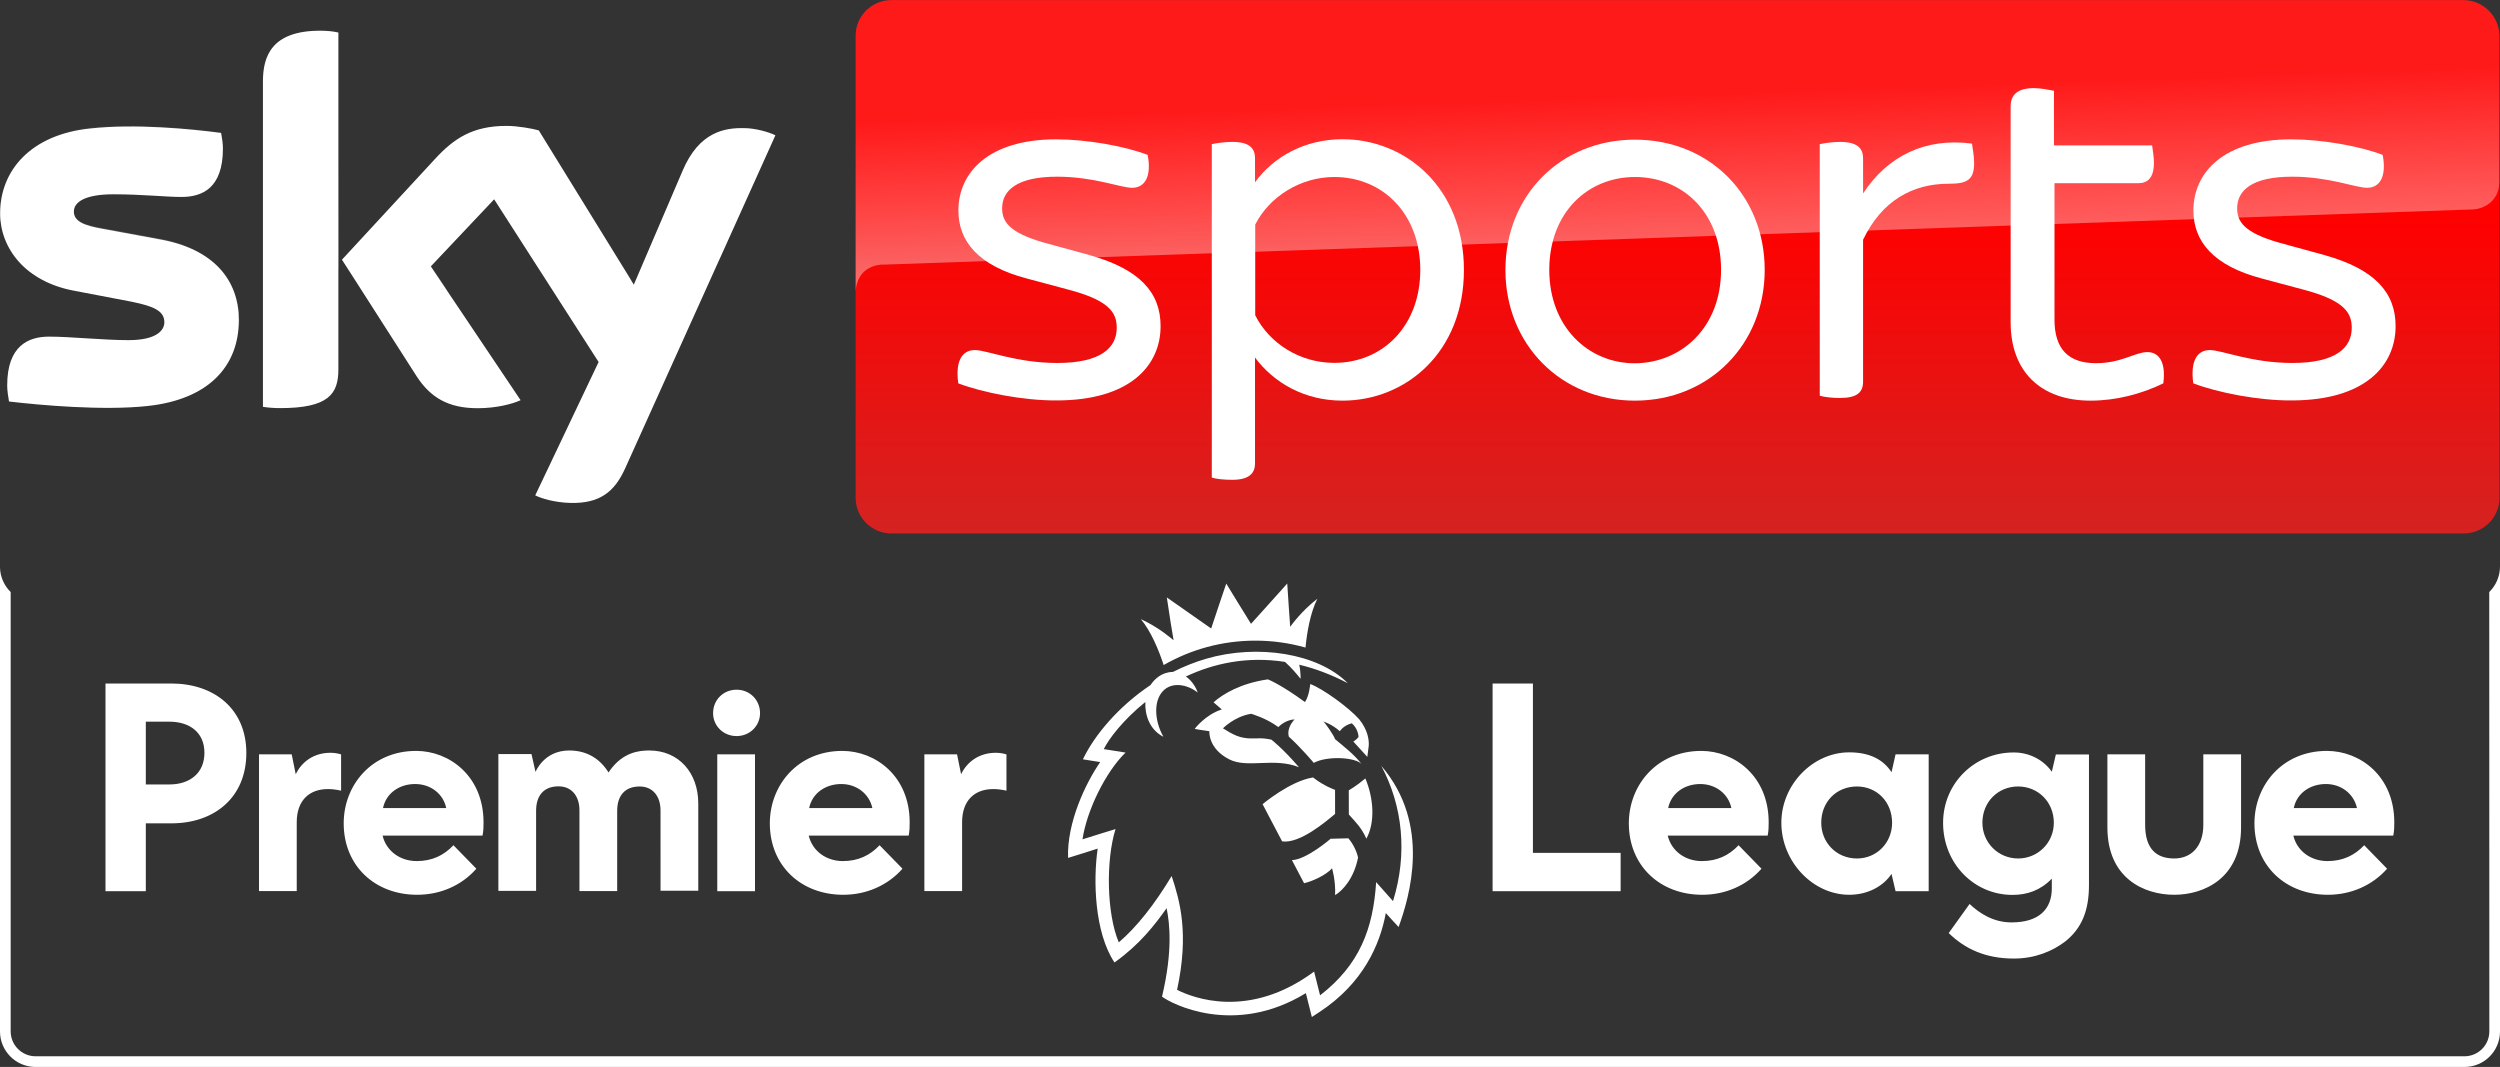 <svg width="2343.1" height="1e3" enable-background="new 0 0 2342.5 500" version="1.1" viewBox="0 0 2343.1 1e3" xml:space="preserve" xmlns="http://www.w3.org/2000/svg">
<rect x="0" y="0" width="2343.1" height="1e3" fill="#333333" stroke="none"/>
<g transform="matrix(1 0 0 1 200.04 450.09)">
	<g transform="translate(200,450)">
		<path d="m101.6-435.8c5.9 2.9 18 6.7 33.5 7.1 26.4 0.4 40.6-9.6 51-32.9l140.6-311.7c-5.9-2.9-18.8-6.7-29.3-6.7-18-0.4-42.2 3.3-57.7 40l-45.7 106.7-89.1-144.6c-5.9-1.7-20.1-4.2-30.1-4.2-31.8 0-49.4 11.7-67.3 31.2l-87 94.2 69.9 109.2c13 20 29.7 30 57.3 30 18 0 33-4.2 40.2-7.5l-84.2-125.4 59.4-62.9 97.9 152.5zm-184.5-118c0 22.9-9.2 36.2-54.4 36.2-5.9 0-11.3-0.4-16.3-1.2v-305c0-23.3 7.9-47.5 53.5-47.5 5.9 0 11.7 0.4 17.2 1.7zm-93.3-46.2c0 42.9-28 74.2-85.3 80.4-41.4 4.6-101.6-0.8-130.1-4.2-0.8-4.6-1.7-10.4-1.7-15 0-37.5 20.1-45.8 39.3-45.8 19.7 0 51 3.3 74.5 3.3 25.5 0 33.5-8.8 33.5-16.7 0-10.8-10-15-30.1-19.2l-54.4-10.4c-45.2-8.3-69.4-39.6-69.4-72.5 0-40 28.4-73.8 84.5-79.6 42.2-4.6 94.1 0.4 122.6 4.2 0.8 4.6 1.7 9.6 1.7 14.6 0 37.5-19.7 45.4-38.9 45.4-14.6 0-37.2-2.5-63.6-2.5s-37.2 7.1-37.2 16.2c0 9.6 10.5 13.3 27.2 16.2l51.9 9.6c52.5 8.9 75.5 38.9 75.5 76z" fill="#fff"/>
			<linearGradient id="s25_2_" x1="-1151.8" x2="-1152" y1="-784.92" y2="-782.98" gradientTransform="matrix(149.68 0 0 -57.766 172382 -45995)" gradientUnits="userSpaceOnUse">
			<stop stop-color="#fff" offset="0"/>
			<stop stop-color="#fff" stop-opacity=".25" offset="1"/>
		</linearGradient>
		<path d="m326.6-773.3-51.5 114.2c-1.7 2.9-7.1 12.9-21.3 13.3-3.3 0-46.9 1.7-46.9 1.7-8.4 0.4-11.3 8.3-11.3 8.3l44.4-104.2c15.5-36.7 39.7-40.4 57.7-40 10.1 0 23 3.3 28.9 6.7zm-134.7 136.2-87-140.8c-5.9-1.7-20.1-4.2-30.1-4.2-31.8 0-49.4 11.7-67.3 31.2l-87 94.2 7.1 10.8c2.9 4.2 8.8 10.8 20.5 10.4 4.2 0 46-1.7 49.4-1.7 10.9-0.4 17.6 4.2 21.8 9.6l-15.6-23.2 59.4-62.9 40.2 62.5c7.1 9.6 18 9.6 20.5 9.6 2.1 0 54.4-2.1 56.9-2.1 3.7-0.1 7.9 2 11.2 6.6zm-292-234.1c-45.6 0-53.1 24.2-53.1 47.5v209.2c0-8.3 6.7-17.1 17.2-17.5 7.5-0.4 28.9-0.8 35.1-1.2 7.1-0.4 17.6-5 18-17.9v-218.3c-5.5-1-11.3-1.8-17.2-1.8zm-152.2 194.5-51.9-9.6c-16.7-2.9-27.2-6.7-27.2-16.2 0-8.8 10.9-16.2 37.2-16.2 25.9 0 48.9 2.5 63.6 2.5 19.2 0 38.9-7.9 38.9-45.4 0-5-0.4-9.6-1.7-14.6-28.4-3.3-79.9-8.8-122.6-4.2-55.6 6.6-84 40.4-84 80.4 0 20.4 9.2 40.4 27.6 54.6 13.8 8.8 27.6 12.5 41.8 15 11.7 2.1 38.1 3.8 58.1 2.9 6.3-0.4 51.9-1.7 61.9-2.1 23-0.8 36 18.7 34.3 38.7v-1.2c0.4-2.5 0.4-5 0.4-7.9-0.3-37.1-23.3-67.1-76.4-76.7z" enable-background="new    " fill="url(#s25_2_)" opacity=".25"/>
			<linearGradient id="Plinth_1_" x1="-1152.6" x2="-1152.6" y1="-773.58" y2="-778.43" gradientTransform="matrix(317.37 0 0 -103 366970 -80578)" gradientUnits="userSpaceOnUse">
			<stop stop-color="#f00" offset=".4"/>
			<stop stop-color="#D42321" offset="1"/>
		</linearGradient>
		<path d="m1908.6-900h-1473.2c-18.4 0-33.5 15-33.5 33.3v433.3c0 18.3 15.1 33.3 33.5 33.3h1473.7c18.4 0 33.5-15 33.5-33.3v-433.3c-0.5-18.3-15.6-33.3-34-33.3z" fill="url(#Plinth_1_)"/>
			<linearGradient id="p40_2_" x1="-1152.3" x2="-1152.8" y1="-785.34" y2="-782.74" gradientTransform="matrix(317.37 0 0 -56.478 366970 -45017)" gradientUnits="userSpaceOnUse">
			<stop stop-color="#fff" offset="0"/>
			<stop stop-color="#fff" stop-opacity=".25" offset="1"/>
		</linearGradient>
		<path d="m425.7-652.1h3.3c99.1-3.3 1488.3-51.7 1488.3-51.7 12.5-0.4 25.1-9.6 25.1-25.4v-137.5c0-18.3-15.1-33.3-33.5-33.3h-1473.5c-18.4 0-33.5 15-33.5 33.3v240.8c0-2.9 0.4-23.7 23.8-26.2z" enable-background="new    " fill="url(#p40_2_)" opacity=".4"/>
		<g transform="translate(184.41 16.308)" fill="#fff">
			<path d="m313.7-557.1c-2.9-20.4 3.3-31.2 15.5-31.2 11.3 0 38.9 12.1 77.4 12.1 40.6 0 55.6-14.2 55.6-32.9 0-13.3-5.9-25-42.2-35l-41.8-11.2c-46.4-12.1-64.4-35.4-64.4-63.8 0-35.4 28-66.7 91.6-66.7 28.4 0 64 6.2 85.8 14.6 3.8 20-2.5 30.8-14.6 30.8-10.9 0-35.6-10.4-70.3-10.4-37.6 0-51.5 12.9-51.5 29.6 0 11.7 5.4 22.5 38.9 32.1l42.7 11.7c47.7 13.3 66.9 35.4 66.9 66.7 0 36.7-28.4 69.6-97.5 69.6-31 0.2-69.1-7.3-92.1-16z"/>
			<path d="m787.6-663.4c0 77.1-54.4 122.5-113.8 122.5-35.6 0-64.4-16.7-82-40.4v99.2c0 9.2-5.4 15.4-21.3 15.4-7.9 0-15.5-0.8-19.2-2.1v-312.5c3.8-0.8 11.3-2.1 19.2-2.1 15.9 0 21.3 5.8 21.3 15.4v22.5c17.2-23.8 46.4-40.4 82-40.4 59.5 0 113.8 45.8 113.8 122.5zm-40.9 0c0-51.7-34.3-87.1-80.7-87.1-31.4 0-60.7 18.3-74 44.6v85c13.4 26.7 42.2 44.6 74 44.6 46.3 0 80.7-35.4 80.7-87.1z"/>
			<path d="m826.5-663.4c0-70 51.9-122.1 121.3-122.1 69.9 0 121.7 52.1 121.7 122.1 0 69.6-51.9 122.5-121.7 122.5-69.4 0-121.3-52.9-121.3-122.5zm202.1 0c0-54.2-36.4-87.1-80.7-87.1-43.9 0-80.3 32.9-80.3 87.1 0 53.3 36.4 87.5 80.3 87.5 44.3-0.4 80.7-34.2 80.7-87.5z"/>
			<path d="m1265.8-763.8c0 16.2-6.7 19.6-23.8 19.6-33.9 0-62.7 15.8-80.3 52.5v132.9c0 10-5.4 15.4-21.8 15.4-6.7 0-14.6-0.8-18.8-2.1v-235.8c3.8-0.8 11.7-2.1 18.8-2.1 16.3 0 21.8 5.8 21.8 15.4v32.9c23-35 58.1-52.5 102.1-46.7 0.3 3.4 2 10.9 2 18z"/>
			<path d="m1443.1-557.1c-20.5 10-44.3 16.2-68.2 16.2-46.9 0-74.9-27.5-74.9-73.3v-202.5c0-10.4 5.9-17.1 21.8-17.1 6.7 0 14.6 1.7 18.8 2.5v51.2h92c0.4 3.3 1.7 10.4 1.7 16.2 0 14.2-5.9 19.2-14.6 19.2h-78.6v127.9c0 27.5 13 40.8 38.9 40.8 23.8 0 36.8-10.4 48.1-10.4s17.5 9.7 15 29.3z"/>
			<path d="m1471.2-557.1c-2.9-20.4 3.3-31.2 15.5-31.2 11.3 0 38.9 12.1 77.4 12.1 40.6 0 55.6-14.2 55.6-32.9 0-13.3-5.9-25-42.2-35l-41.8-11.2c-46.4-12.1-64.4-35.4-64.4-63.8 0-35.4 28-66.7 91.6-66.7 28.4 0 64 6.2 85.8 14.6 3.8 20-2.5 30.8-14.6 30.8-10.9 0-35.6-10.4-70.3-10.4-37.6 0-51.5 12.9-51.5 29.6 0 11.7 5.4 22.5 38.9 32.1l42.7 11.7c47.7 13.3 66.9 35.4 66.9 66.7 0 36.7-28.4 69.6-97.5 69.6-31.1 0.2-69.1-7.3-92.1-16z"/>
		</g>
	</g>
</g>
<path d="m2343.1 531.08c-0.05 8.96-3.68 17.528-10.08 23.798l0.088 411.81c-0.012 12.866-10.439 23.294-23.306 23.306h-2276.5c-12.852-0.048-23.258-10.454-23.306-23.306v-411.8c-6.14-6.027-9.722-14.188-10-22.788v434.59c-0.007 18.398 14.908 33.314 33.306 33.308h2276.4c18.447 0.086 33.438-14.861 33.407-33.308z" fill="#fff" stroke-width="2.667"/><g fill="#fff"><path d="m98.871 835.25v-194.64h61.684c40.224 0 70.322 23.891 70.322 65.059 0 41.573-29.694 66.004-70.322 66.004h-23.892v63.575zm37.793-100.02h22.002c19.167 0 32.934-10.528 32.934-29.695s-13.904-29.155-32.934-29.155h-22.002zm535.59-28.21h35.364v128.23h-35.364zm18.086-17.142c-12.419 0-22.002-9.583-22.002-21.461 0-12.418 9.584-22.001 22.002-22.001s22.002 9.583 22.002 22.001c0 11.878-9.584 21.461-22.002 21.461m-71.268 69.783c0-13.903-7.694-22.541-19.572-22.541-13.904 0-21.056 8.639-21.056 22.946v75.047h-35.364v-75.587c0-13.902-7.694-22.541-19.572-22.541-13.904 0-21.056 8.639-21.056 22.946v75.047h-35.364v-128.23h31.044l3.781 16.737s7.692-20.112 31.584-20.112c14.847 0 27.266 6.209 35.904 19.167l0.959 1.485 0.933-1.485c12.419-17.682 27.808-19.167 37.254-19.167 27.266 0 45.894 20.516 45.894 49.672v81.796h-35.364zm247.28 75.587v-128.23h30.64l3.779 18.627c5.803-12.013 17.278-20.112 32.529-20.112 3.374 0 6.748 0.539 9.988 1.485v34.014c-4.32-0.946-8.099-1.485-12.419-1.485-17.275 0-29.155 10.528-29.155 31.045v64.519h-35.362zm-623.6 0v-128.23h30.64l3.779 18.627c5.803-12.013 17.278-20.112 32.529-20.112 3.374 0 6.748 0.539 9.988 1.485v34.014c-4.32-0.946-8.099-1.485-12.419-1.485-17.275 0-29.155 10.528-29.155 31.045v64.519h-35.362zm547.6 3.374c-39.685 0-68.84-27.266-68.84-66.949 0-35.904 26.32-67.894 67.894-67.894 31.044 0 63.17 23.486 63.17 66.949 0 3.374 0 7.694-0.933 12.418h-93.672c3.374 14.308 16.197 23.891 31.988 23.891 14.308 0 25.377-5.264 34.421-14.848l21.461 22.001c-13.904 15.792-34.014 24.431-55.475 24.431m-1.892-103.8c-14.85 0-27.266 8.639-30.101 22.541h59.256c-2.97-13.498-14.85-22.541-29.155-22.541m-397.51 103.8c-39.682 0-68.837-27.266-68.837-66.949 0-35.904 26.32-67.894 67.894-67.894 31.044 0 63.17 23.486 63.17 66.949 0 3.374 0 7.694-0.933 12.418h-93.675c3.374 14.308 16.197 23.891 31.99 23.891 14.308 0 25.374-5.264 34.419-14.848l21.461 22.001c-13.766 15.792-33.88 24.431-55.475 24.431m-1.892-103.8c-14.847 0-27.266 8.639-30.101 22.541h59.256c-2.835-13.498-14.712-22.541-29.155-22.541m1648.7 103.8c27.67 0 62.63-15.252 62.63-63.169v-68.434h-35.365v66.004c0 20.516-11.473 31.585-27.266 31.585-17.278 0-27.266-9.583-27.266-31.585v-66.004h-35.365v68.434c0 47.782 34.419 63.169 62.63 63.169m-304.64 0c-34.014 0-63.574-31.045-63.574-67.489 0-35.904 29.694-66.004 63.574-66.004 19.167 0 31.99 6.749 39.682 18.627l3.781-16.737h31.044v128.23h-31.044l-3.781-16.197c-7.557 11.338-21.865 19.572-39.682 19.572m7.287-101.5c-19.167 0-33.473 14.308-33.473 34.014 0 18.627 14.306 33.474 33.473 33.474 18.628 0 32.936-14.848 32.936-33.474 0-19.572-14.308-34.014-32.936-34.014m-221.5 98.129v-35.904h-82.202v-158.73h-37.795v194.64zm76.532 3.374c-39.685 0-68.84-27.266-68.84-66.949 0-35.904 26.323-67.894 67.894-67.894 31.044 0 63.17 23.486 63.17 66.949 0 3.374 0 7.694-0.933 12.418h-93.675c3.374 14.308 16.197 23.891 31.988 23.891 14.308 0 25.377-5.264 34.421-14.848l21.461 22.001c-13.904 15.792-33.88 24.431-55.475 24.431m-1.892-103.8c-14.85 0-27.266 8.639-30.101 22.541h59.256c-2.835-13.498-14.85-22.541-29.155-22.541m588.23 103.8c-39.685 0-68.84-27.266-68.84-66.949 0-35.904 26.322-67.894 67.894-67.894 31.044 0 63.169 23.486 63.169 66.949 0 3.374 0 7.694-0.933 12.418h-93.675c3.374 14.308 16.197 23.891 31.988 23.891 14.308 0 25.377-5.264 34.421-14.848l21.461 22.001c-13.904 15.792-34.014 24.431-55.475 24.431m-1.892-103.8c-14.85 0-27.266 8.639-30.101 22.541h59.256c-2.97-13.498-14.85-22.541-29.155-22.541m-288.45 2.293c-18.628 0-33.475 14.308-33.475 34.014 0 18.627 14.847 33.474 33.475 33.474 18.626 0 33.473-14.848 33.473-33.474 0-19.572-14.847-34.014-33.473-34.014m31.583-13.768 3.779-16.197h31.047v122.42c0 23.891-6.751 40.628-22.541 53.046-12.015 9.043-28.212 15.792-47.783 15.792-26.724 0-45.891-9.043-61.145-23.891l19.572-27.265c9.584 9.043 22.542 17.277 39.28 17.277 26.32 0 37.793-12.958 37.793-31.99v-9.043c-10.527 10.933-22.946 15.252-36.85 15.252-36.308 0-65.059-29.695-65.059-67.489 0-37.254 29.694-66.006 66.005-66.006 14.847-0.13 28.209 7.021 35.904 18.089"/><path d="m1294.6 717.79c20.004 37.382 24.876 82.154 10.98 126.77-0.837-0.948-11.421-12.907-15.801-17.806-2.78 43.624-15.477 77.5-52.555 106.12 0 0-3.521-13.7-5.59-22.275-61.113 45.286-113.67 24.575-128.43 17.128 11.438-53.025 2.58-83.467-5.073-106.68-16.263 27.022-32.937 48.003-49.556 62.178-11.361-26.842-12.248-76.718-3.047-106.19-3.05 0.825-21.011 6.56-30.966 9.62 4.007-27.048 21.692-63.276 40.362-81.319-3.253-0.582-12.838-1.952-20.414-3.23 4.667-9.597 18.203-27.427 38.974-44.169-0.599 11.789 3.719 25.86 16.909 32.611-8.366-14.816-9.369-33.12-0.656-42.616 8.754-9.537 23.436-6.266 32.81 1.158-1.737-5.151-5.511-11.114-11.076-15.046 25.877-12.173 57.268-19.228 92.875-13.678 5.483 4.845 11.348 11.65 14.595 15.863 0.147-3.026-0.29-8.829-1.226-13.235 14.559 3.487 29.756 9.107 45.512 17.34-28.048-28.281-84.885-36.786-132.31-23.057-11.115 3.219-21.672 7.48-31.6 12.493-10.459 0.128-17.192 6.594-21.05 12.324-30.352 20.359-52.607 47.137-63.329 69.574 2.381 0.524 9.575 1.416 16.213 2.583-13.552 19.568-31.29 56.587-30.123 89.821 3.088-0.938 19.648-6.076 27.782-8.736-4.348 29.322-3.077 78.58 15.742 106.75 23.696-16.976 37.432-34.794 48.849-50.884 2.94 14.482 5.81 40.215-4.3 82.872 8.196 6.392 67.606 37.932 134.8-3.278l5.616 22.394 7.264-4.769c40.896-26.861 56.595-63.133 62.069-92.665 1.883 2.115 9.324 10.332 11.986 13.078 10.254-28.304 30.776-96.355-16.245-151.05m-13.078-8.408 1.313-10.298c0.442-5.678-0.998-15.08-8.858-24.848-9.752-11.05-34.259-28.861-45.949-33.129 0 0-0.966 11.4-4.984 16.888-23.288-17-34.735-21.258-34.735-21.258-25.581 3.687-42.017 13.666-50.948 21.501l7.779 6.699c-15.416 4.798-25.425 18.196-25.425 18.196 0.102 0.229 13.766 2.203 13.766 2.203s-1.397 16.227 18.704 26.4c17.196 8.705 41.961-2.093 65.266 7.356-15.334-17.882-25.898-25.88-25.898-25.88s-6.103-1.281-10.39-1.252c-5.351 0.038-13.315 1.112-22.086-2.338-4.173-1.643-9.044-4.564-12.87-6.987 0 0 10.753-11.167 26.466-13.639 0 0 14.17 4.029 25.402 12.436 7.469-7.349 15.261-7.124 15.261-7.124s-7.712 7.3-5.383 16.116c11.234 10.116 23.395 24.59 23.395 24.59 12.394-6.875 39.343-5.297 44.88 1.194-7.013-9.177-17.125-16.863-24.949-23.43-0.952-3.44-9.488-15.467-10.924-16.564 0 0 8.12 2.536 15.352 9.103 2.095-2.995 5.98-6.056 11.293-7.397 5.463 4.625 6.424 11.724 6.276 12.918-2.472 2.954-4.871 4.179-4.871 4.179l13.116 14.365 1.313-10.298m-3.156 30.5c-8.414 7.163-15.555 11.135-15.555 11.135l0.072 22.67c6.033 6.783 11.981 12.416 16.425 22.661 8.428-15.33 6.831-37.917-0.942-56.467m-6.855 74.19s-1.714-9.334-9.034-18.061l-16.679 0.418s-22.513 19.559-36.244 20.01c0 0 7.566 14.233 11.368 21.656 7.571-1.657 20.858-7.7 26.212-13.985 0 0 3.537 11.539 2.861 25.15 7.516-4.433 17.891-16.353 21.515-35.188m-21.515-40.938-0.038-22.562s-9.966-3.246-20.628-11.596c-21.387 3.271-47.299 25.028-47.299 25.028s8.765 16.787 18.324 34.891c16.843 2.345 41.63-19.111 49.632-25.761m-182.05-182.58c17.458 8.08 28.666 18.304 30.706 19.847-0.933-4.566-4.365-26.503-6.349-40.144 10.176 7.149 33.796 23.715 41.558 29.1 3.163-9.864 14.135-42.085 14.135-42.085s19.808 32.443 23.196 37.717c4.141-4.38 27.836-31.019 33.958-37.766 1.037 15.328 2.44 37.267 2.771 40.558 1.217-1.634 10.281-14.485 25.487-26.337-6.594 13.118-9.728 31.234-11.14 45.791-14.955-4.227-30.718-6.495-47.01-6.495-31.242 0-60.56 8.323-85.912 22.883-4.612-14.037-11.822-31.523-21.4-43.074" stroke-width="3.762"/></g></svg>
